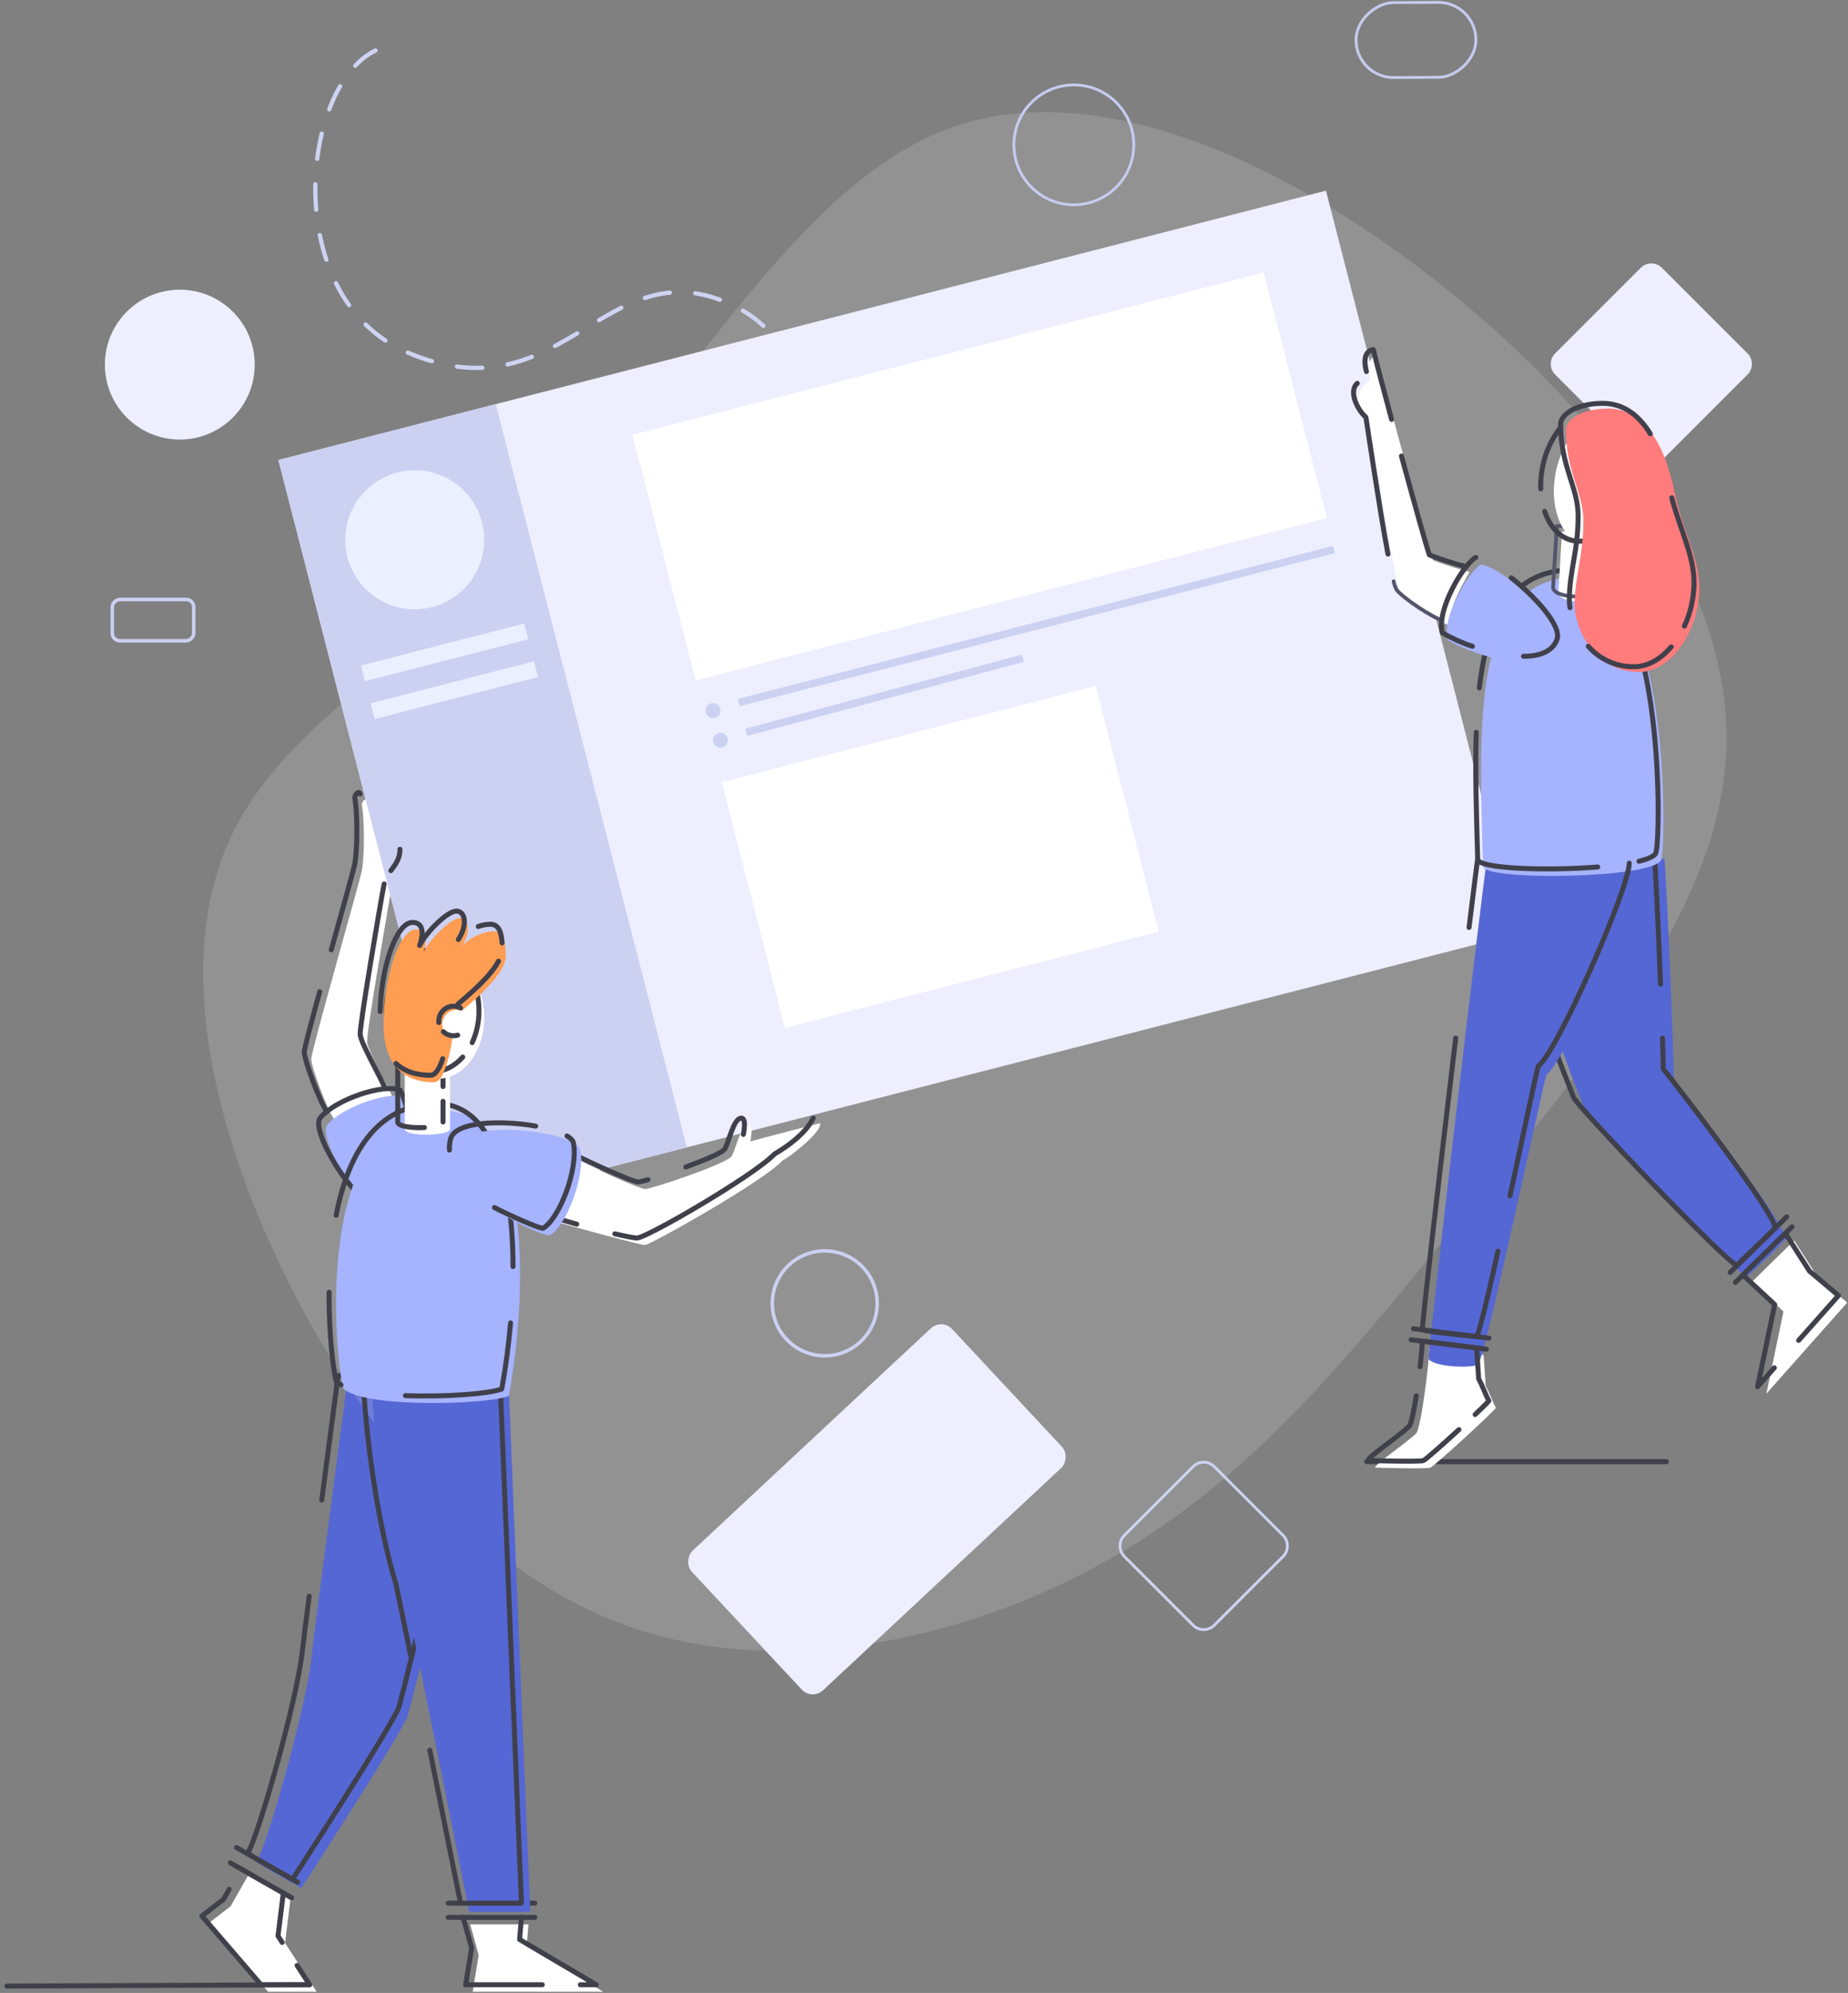 <?xml version="1.0" encoding="UTF-8"?>
<svg width="370px" height="399px" viewBox="0 0 370 399" version="1.1" xmlns="http://www.w3.org/2000/svg" xmlns:xlink="http://www.w3.org/1999/xlink">
    <rect x="0" y="0" width="370" height="399" fill="#808080" stroke="none"/>
    <title>4E2031C4-6D34-4ABA-AEF5-41C81301CD3D</title>
    <g id="First-screen" stroke="none" stroke-width="1" fill="none" fill-rule="evenodd">
        <g id="confirmation" transform="translate(-778, -168)">
            <g id="Group-2" transform="translate(779, 168)">
                <g id="drawkit-grape-pack-illustration-12" transform="translate(0, 8)">
                    <path d="M68.409,269.246 C68.111,272.161 62.454,314.204 61.283,324.393 C60.112,334.581 52.515,361.148 50.346,364.833 C52.614,366.239 59.336,369.994 59.336,369.994 C59.336,369.994 79.825,338.423 80.661,335.418 C81.498,332.412 85.059,317.878 85.059,317.878 L80.159,266.434 L68.409,269.246 Z" id="Path" fill="#5567D5" fill-rule="nonzero"></path>
                    <path d="M289.772,50.821 C321.361,76.501 345.724,109.877 344.649,141.823 C343.574,173.77 317.136,204.514 294.308,232.53 C271.48,260.546 252.192,285.711 223.529,302.756 C194.866,319.801 156.896,328.45 125.927,317.968 C94.958,307.485 70.975,277.957 55.758,246.648 C40.541,215.338 33.855,182.2 45.847,158.283 C57.839,134.365 88.497,119.591 114.09,92.96 C139.684,66.329 160.276,27.637 189.923,17.389 C219.571,7.14 258.263,25.147 289.772,50.821 Z" id="Path" fill="#FFFFFF" fill-rule="nonzero" opacity="0.148"></path>
                    <path d="M65.497,10.771 C52.211,21.169 57.156,63.278 84.397,68.59 C116.299,74.811 118.455,42.241 142.642,45.162 C163.675,47.704 169.988,70.447 156.964,84.708" id="Path" stroke="#CED3F3" stroke-width="0.852" stroke-linecap="round" stroke-linejoin="round" stroke-dasharray="5.11" transform="translate(111.076, 47.74) rotate(12) translate(-111.076, -47.74) "></path>
                    <path d="M149.689,120.844 L142.48,99.094 L164.23,106.716 L156.629,109.785 L165.73,118.593 L162.092,122.344 L152.943,113.366 L149.689,120.844 Z" id="Combined-Shape" fill="#CED3F3" fill-rule="nonzero" transform="translate(154.105, 110.719) rotate(12) translate(-154.105, -110.719) "></path>
                    <path d="M65.829,215.953 C64.451,214.012 61.325,205.652 61.325,204 C61.325,202.348 70.818,169.266 71.415,166.453 C72.013,163.641 71.995,155.685 71.415,153.066 C71.668,152.088 72.34,151.772 72.516,152.363 C72.976,152.735 75.595,154.307 75.595,154.307 C75.595,154.307 81.72,162.744 80.352,164.65 C79.232,166.16 78.252,167.77 77.423,169.459 C77.093,171.586 72.259,198.99 72.502,200.748 C72.744,202.506 77.613,211.369 77.74,211.998 C76.689,212.557 66.448,216.604 65.829,215.953 Z" id="Path" fill="#FFFFFF" fill-rule="nonzero"></path>
                    <path d="M65.326,182.168 C67.58,174.057 69.742,166.348 70.009,165.047 C70.589,162.234 70.589,154.279 70.009,151.659 C70.262,150.682 70.934,150.366 71.109,150.956" id="Path" stroke="#40404B" stroke-linecap="round" stroke-linejoin="round"></path>
                    <path d="M64.423,214.547 C63.045,212.606 59.919,204.246 59.919,202.594 C59.919,201.971 61.283,196.835 63.009,190.542" id="Path" stroke="#40404B" stroke-linecap="round" stroke-linejoin="round"></path>
                    <rect id="Rectangle" fill="#EDEFFF" fill-rule="nonzero" transform="translate(178.737, 131.534) rotate(-14.42) translate(-178.737, -131.534) " x="70.456" y="54.716" width="216.562" height="153.636"></rect>
                    <rect id="Rectangle" fill="#CCD1F2" fill-rule="nonzero" transform="translate(95.625, 152.901) rotate(-14.42) translate(-95.625, -152.901) " x="73.16" y="76.083" width="44.93" height="153.636"></rect>
                    <circle id="Oval" fill="#EAF0FF" fill-rule="nonzero" cx="82.036" cy="100.068" r="13.918"></circle>
                    <rect id="Rectangle" fill="#EAF0FF" fill-rule="nonzero" transform="translate(88.009, 122.61) rotate(-14.42) translate(-88.009, -122.61) " x="71.126" y="120.987" width="33.768" height="3.245"></rect>
                    <rect id="Rectangle" fill="#EAF0FF" fill-rule="nonzero" transform="translate(89.956, 130.176) rotate(-14.42) translate(-89.956, -130.176) " x="73.072" y="128.554" width="33.768" height="3.245"></rect>
                    <circle id="Oval" fill="#CCD1F2" fill-rule="nonzero" cx="141.75" cy="134.25" r="1.5"></circle>
                    <circle id="Oval-Copy" fill="#CCD1F2" fill-rule="nonzero" cx="143.25" cy="140.203" r="1.5"></circle>
                    <rect id="Rectangle" fill="#CCD1F2" fill-rule="nonzero" transform="translate(206.487, 117.339) rotate(-14.42) translate(-206.487, -117.339) " x="144.987" y="116.589" width="123" height="1.5"></rect>
                    <polygon id="Rectangle-Copy" fill="#CCD1F2" fill-rule="nonzero" transform="translate(176.12, 131.194) rotate(-14.42) translate(-176.12, -131.194) " points="147.451 130.726 204.789 130.161 204.789 131.661 147.451 132.226"></polygon>
                    <rect id="Rectangle" fill="#FFFFFF" fill-rule="nonzero" transform="translate(195.147, 87.376) rotate(-14.42) translate(-195.147, -87.376) " x="129.897" y="61.987" width="130.5" height="50.776"></rect>
                    <rect id="Rectangle" fill="#FFFFFF" fill-rule="nonzero" transform="translate(187.261, 163.565) rotate(-14.42) translate(-187.261, -163.565) " x="148.621" y="138.177" width="77.28" height="50.776"></rect>
                    <path d="M242.121,285.621 L255.879,299.379 C257.05,300.55 257.05,302.45 255.879,303.621 L242.121,317.379 C240.95,318.55 239.05,318.55 237.879,317.379 L224.121,303.621 C222.95,302.45 222.95,300.55 224.121,299.379 L237.879,285.621 C239.05,284.45 240.95,284.45 242.121,285.621 Z" id="Polygon" stroke="#CED3F3" stroke-width="0.562"></path>
                    <path d="M331.746,45.621 L348.879,62.754 C350.05,63.925 350.05,65.825 348.879,66.996 L331.746,84.129 C330.575,85.3 328.675,85.3 327.504,84.129 L310.371,66.996 C309.2,65.825 309.2,63.925 310.371,62.754 L327.504,45.621 C328.675,44.45 330.575,44.45 331.746,45.621 Z" id="Polygon-Copy" fill="#EDEFFF" fill-rule="nonzero"></path>
                    <polyline id="Path" fill="#FFFFFF" fill-rule="nonzero" points="48.627 367.554 45.164 373.654 40.829 376.993 52.677 390.764 62.398 390.764 56.066 380.991 57.135 372.395"></polyline>
                    <polyline id="Path" fill="#FFFFFF" fill-rule="nonzero" points="93.135 377.271 94.836 383.438 93.638 390.764 119.794 390.764 104.438 381.697 104.81 377.271"></polyline>
                    <path d="M60.904,311.578 C60.292,316.352 59.793,320.318 59.525,322.635 C58.358,332.83 50.757,359.401 48.588,363.064 C50.856,364.471 57.578,368.225 57.578,368.225 C57.578,368.225 78.067,336.655 78.904,333.649 C79.74,330.643 83.302,316.11 83.302,316.11 L78.401,264.676 L66.652,267.489 C66.504,268.948 65.013,280.187 63.417,292.334" id="Path" stroke="#40404B" stroke-linecap="round" stroke-linejoin="round"></path>
                    <line x1="88.744" y1="373.021" x2="106.079" y2="373.021" id="Path" stroke="#40404B" stroke-linecap="round" stroke-linejoin="round"></line>
                    <line x1="88.744" y1="375.865" x2="106.079" y2="375.865" id="Path" stroke="#40404B" stroke-linecap="round" stroke-linejoin="round"></line>
                    <polyline id="Path" stroke="#40404B" stroke-linecap="round" stroke-linejoin="round" points="115.195 389.358 118.388 389.358 103.031 380.291 103.404 375.865"></polyline>
                    <polyline id="Path" stroke="#40404B" stroke-linecap="round" stroke-linejoin="round" points="91.729 375.865 93.43 382.031 92.231 389.358 107.57 389.358"></polyline>
                    <line x1="46.363" y1="361.894" x2="58.608" y2="368.858" id="Path" stroke="#40404B" stroke-linecap="round" stroke-linejoin="round"></line>
                    <line x1="45.146" y1="364.966" x2="57.395" y2="371.934" id="Path" stroke="#40404B" stroke-linecap="round" stroke-linejoin="round"></line>
                    <polyline id="Path" stroke="#40404B" stroke-linecap="round" stroke-linejoin="round" points="55.496 380.878 54.66 379.584 55.729 370.989"></polyline>
                    <polyline id="Path" stroke="#40404B" stroke-linecap="round" stroke-linejoin="round" points="44.89 370.25 43.758 372.247 39.423 375.587 51.271 389.358 60.991 389.358 58.481 385.484"></polyline>
                    <line x1="0.375" y1="389.625" x2="60.991" y2="389.358" id="Path" stroke="#40404B" stroke-linecap="round" stroke-linejoin="round"></line>
                    <line x1="272.625" y1="284.625" x2="332.625" y2="284.625" id="Path-Copy" stroke="#40404B" stroke-linecap="round" stroke-linejoin="round"></line>
                    <path d="M73.591,271.795 C73.591,273.553 75.054,294.45 80.06,310.995 C83.368,326.794 92.963,374.779 92.963,374.779 L105.162,374.779 L100.771,267.587 L73.591,271.795 Z" id="Path" fill="#5567D5" fill-rule="nonzero"></path>
                    <path d="M85.059,342.407 C88.252,358.255 91.205,373.021 91.205,373.021 L103.404,373.021 L99.013,265.829 L71.834,270.048 C71.834,271.806 73.296,292.703 78.302,309.247 C79.055,312.837 80.13,318.086 81.343,324.059" id="Path" stroke="#40404B" stroke-linecap="round" stroke-linejoin="round"></path>
                    <path d="M115.368,224.524 C118.18,226.015 127.131,230.061 128.21,230.061 C129.289,230.061 144.734,224.964 145.549,223.406 C146.365,221.849 147.209,217.7 148.622,217.286 C150.035,216.871 149.237,220.52 149.237,220.52 C150.074,220.246 163.282,216.804 163.222,216.874 C163.574,218.766 156.427,224.127 155.681,224.32 C152.007,228.441 129.131,241.266 128.136,241.266 C127.141,241.266 111.687,237.047 110.713,236.695 C110.906,235.257 114.032,225.54 115.368,224.524 Z" id="Path" fill="#FFFFFF" fill-rule="nonzero"></path>
                    <path d="M77.262,166.309 C78.144,165.128 79.121,163.848 79.076,162.023" id="Path" stroke="#40404B" stroke-linecap="round" stroke-linejoin="round"></path>
                    <path d="M76.095,209.977 C75.391,207.839 71.218,200.892 71.109,199.078 C71.004,197.32 75.159,172.753 75.912,168.967" id="Path" stroke="#40404B" stroke-linecap="round" stroke-linejoin="round"></path>
                    <path d="M77.986,235.31 C73.124,237.42 62.166,219.94 64.549,217.159 C67.882,213.327 77.269,210.377 80.486,211.618 C82.11,213.844 86.255,231.742 77.986,235.31 Z" id="Path" fill="#A6B3FF" fill-rule="nonzero"></path>
                    <path d="M76.58,233.904 C71.718,236.013 60.759,218.534 63.143,215.753 C66.476,211.921 75.862,208.971 79.079,210.212 C80.704,212.438 84.848,230.336 76.58,233.904 Z" id="Path" stroke="#40404B" stroke-linecap="round" stroke-linejoin="round"></path>
                    <path d="M122.104,239.019 C124.237,239.515 125.971,239.856 126.554,239.856 C128.379,239.856 149.786,227.495 154.099,223.016 C158.251,220.608 160.863,217.918 161.816,215.848" id="Path" stroke="#40404B" stroke-linecap="round" stroke-linejoin="round"></path>
                    <path d="M109.841,235.697 C110.6,235.985 112.362,236.505 114.478,237.082" id="Path" stroke="#40404B" stroke-linecap="round" stroke-linejoin="round"></path>
                    <path d="M136.324,225.639 C140.153,224.232 143.756,222.731 144.143,222 C144.973,220.443 145.802,216.294 147.216,215.879 C148.629,215.464 147.831,219.114 147.831,219.114" id="Path" stroke="#40404B" stroke-linecap="round" stroke-linejoin="round"></path>
                    <path d="M113.961,223.118 C116.774,224.609 125.725,228.655 126.804,228.655 C127.46,228.546 128.107,228.385 128.738,228.173" id="Path" stroke="#40404B" stroke-linecap="round" stroke-linejoin="round"></path>
                    <path d="M87.914,214.396 C104.118,214.396 105.362,246.553 100.876,271.479 C96.513,273.237 71.837,273.971 67.724,269.981 C66.23,264.5 60.911,214.399 87.914,214.396 Z" id="Path" fill="#A6B3FF" fill-rule="nonzero"></path>
                    <path d="M66.293,235.314 C68.585,223.438 74.179,212.989 86.508,212.989 C97.603,212.989 101.685,228.071 101.716,245.583" id="Path" stroke="#40404B" stroke-linecap="round" stroke-linejoin="round"></path>
                    <path d="M67.277,269.246 C66.928,269.068 66.605,268.842 66.318,268.575 C65.797,266.673 64.82,259.403 64.89,250.716" id="Path" stroke="#40404B" stroke-linecap="round" stroke-linejoin="round"></path>
                    <path d="M101.221,256.857 C100.838,261.343 100.236,265.812 99.463,270.073 C97.002,271.05 88.188,271.714 80.176,271.409" id="Path" stroke="#40404B" stroke-linecap="round" stroke-linejoin="round"></path>
                    <path d="M90.635,221.371 C92.15,215.893 114.461,218.386 115.209,222.25 C116.208,227.607 112.344,237.455 109.103,239.321 C106.111,239.198 88.055,230.694 90.635,221.371 Z" id="Path" fill="#A6B3FF" fill-rule="nonzero"></path>
                    <path d="M112.523,219.42 C113.258,219.859 113.719,220.341 113.817,220.843 C114.816,226.201 110.952,236.048 107.711,237.915 C106.754,237.877 100.859,235.261 97.997,233.76" id="Path" stroke="#40404B" stroke-linecap="round" stroke-linejoin="round"></path>
                    <path d="M88.993,222.25 C88.943,221.48 89.023,220.708 89.229,219.964 C90.185,216.512 99.389,216.224 106.259,217.451" id="Path" stroke="#40404B" stroke-linecap="round" stroke-linejoin="round"></path>
                    <path d="M89.109,218.027 C89.109,219.458 80.039,219.641 80.039,218.027 L80.039,205.16 L89.109,205.16 L89.109,218.027 Z" id="Path" fill="#FFFFFF" fill-rule="nonzero"></path>
                    <path d="M83.973,217.739 C81.473,217.866 78.633,217.525 78.633,216.621 L78.633,203.754 L87.703,203.754 L87.703,209.53" id="Path" stroke="#40404B" stroke-linecap="round" stroke-linejoin="round"></path>
                    <ellipse id="Oval" fill="#FFFFFF" fill-rule="nonzero" cx="86.677" cy="195.77" rx="9.274" ry="12.196"></ellipse>
                    <path d="M91.655,203.627 C90.034,205.455 87.925,206.559 85.622,206.559 C80.5,206.559 76.344,201.1 76.344,194.364 C76.344,187.628 80.5,182.168 85.622,182.168 C90.744,182.168 94.896,187.628 94.896,194.364 C94.914,196.563 94.451,198.74 93.539,200.741" id="Path" stroke="#40404B" stroke-linecap="round" stroke-linejoin="round"></path>
                    <path d="M75.796,197.099 C75.796,187.385 79.02,178.086 82.268,178.086 C85.516,178.086 83.727,182.695 83.727,182.695 C85.077,179.995 89.25,175.822 91.075,175.822 C92.899,175.822 93.342,178.635 91.472,181.504 C93.114,179.674 95.416,178.574 97.87,178.445 C99.98,178.445 100.254,180.948 100.254,183.412 C100.254,187.768 91.113,194.455 90.083,195.608 C90.002,197.039 88.811,208.679 85.91,208.679 C83.01,208.679 75.796,207.966 75.796,197.099 Z" id="Path" fill="#FF9D52" fill-rule="nonzero"></path>
                    <path d="M87.64,203.965 C87.021,205.863 86.216,207.273 85.207,207.273 C83.576,207.273 80.58,207.048 78.271,204.918" id="Path" stroke="#40404B" stroke-linecap="round" stroke-linejoin="round"></path>
                    <path d="M98.812,184.432 C97.121,187.596 92.906,191.136 90.688,193.024" id="Path" stroke="#40404B" stroke-linecap="round" stroke-linejoin="round"></path>
                    <path d="M94.763,177.485 C95.535,177.21 96.347,177.059 97.167,177.039 C98.925,177.039 99.407,178.779 99.519,180.783" id="Path" stroke="#40404B" stroke-linecap="round" stroke-linejoin="round"></path>
                    <path d="M75.107,194.508 C75.353,185.234 78.45,176.673 81.565,176.673 C84.81,176.673 83.024,181.282 83.024,181.282 C84.374,178.582 88.547,174.409 90.371,174.409 C92.196,174.409 92.639,177.221 90.769,180.09" id="Path" stroke="#40404B" stroke-linecap="round" stroke-linejoin="round"></path>
                    <circle id="Oval" fill="#FFFFFF" fill-rule="nonzero" cx="90.505" cy="197.113" r="2.95"></circle>
                    <path d="M86.859,196.723 C86.854,196.618 86.854,196.514 86.859,196.41 C86.854,195.369 87.399,194.403 88.291,193.868 C89.184,193.333 90.293,193.309 91.208,193.805" id="Path" stroke="#40404B" stroke-linecap="round" stroke-linejoin="round"></path>
                    <path d="M90.639,199.24 C90.367,199.322 90.085,199.363 89.802,199.363 C89.044,199.364 88.314,199.072 87.766,198.547" id="Path" stroke="#40404B" stroke-linecap="round" stroke-linejoin="round"></path>
                    <rect id="Rectangle" stroke="#CCD1F2" stroke-width="0.703" stroke-linecap="round" stroke-linejoin="round" transform="translate(29.634, 116.153) rotate(-270) translate(-29.634, -116.153) " x="25.5" y="108" width="8.269" height="16.305" rx="1.5"></rect>
                    <rect id="Rectangle" fill="#EDEFFF" fill-rule="nonzero" transform="translate(174.576, 294.173) rotate(46.98) translate(-174.576, -294.173) " x="155.451" y="258.548" width="38.25" height="71.25" rx="3"></rect>
                    <circle id="Oval" stroke="#CCD1F2" stroke-width="0.703" stroke-linecap="round" stroke-linejoin="round" cx="164.128" cy="252.935" r="10.5"></circle>
                    <line x1="87.703" y1="212.483" x2="87.703" y2="216.621" id="Path" stroke="#40404B" stroke-linecap="round" stroke-linejoin="round"></line>
                </g>
                <g id="Group" transform="translate(270, 70)">
                    <polygon id="Path" fill="#FFFFFF" fill-rule="nonzero" points="88.225 178.351 93.048 185.889 98.849 190.782 82.66 209.018 86.08 192.575 79.72 186.673"></polygon>
                    <path d="M26.023,201.266 C26.17,202.451 26.297,205.407 26.459,207.422 C27.327,209.088 27.826,210.611 28.501,211.873 C27.095,213.536 16.176,223.52 15.392,223.826 C14.608,224.132 4.328,223.826 4.328,223.826 C4.328,223.042 9.953,219.407 12.562,216.956 C13.542,215.733 15.17,202.567 15.17,199.923 L26.023,201.266 Z" id="Path" fill="#FFFFFF" fill-rule="nonzero"></path>
                    <path d="M62.237,101.879 C62.61,104.593 64.115,140.361 64.115,146.106 C66.28,148.739 86.52,174.909 86.52,178.014 C84.129,180.714 80.874,183.639 78.894,185.449 C77.643,186.599 46.702,153.457 46.136,151.752 C45.57,150.047 41.242,139.908 41.242,137.538 C41.242,135.169 50.843,103.746 50.843,103.746 L62.237,101.879 Z" id="Path" fill="#5567D5" fill-rule="nonzero"></path>
                    <path d="M61.861,137.851 C61.953,140.702 62.005,142.896 62.005,143.996 C64.171,146.63 84.41,172.8 84.41,175.904 C82.435,177.912 78.318,181.638 76.785,183.34 C75.09,183.248 44.592,151.348 44.026,149.643 C43.46,147.938 39.133,137.798 39.133,135.429 C39.133,133.059 48.734,101.637 48.734,101.637 L60.128,99.77 C60.353,101.412 60.996,115.179 61.467,127.055" id="Path" stroke="#40404B" stroke-linecap="round" stroke-linejoin="round"></path>
                    <path d="M26.476,103.792 C25.924,106.847 15.008,199.157 15.008,202.082 C16.285,203.727 23.653,203.963 24.933,203.179 C26.213,202.395 37.66,148.335 38.612,145.171 C42.184,142.791 56.827,109.607 56.823,104.572" id="Path" fill="#5567D5" fill-rule="nonzero"></path>
                    <path d="M45.007,45.503 C63.288,45.503 62.659,98.237 61.619,102.076 C60.578,105.915 25.984,106.425 25.91,103.44 C25.19,75.35 23.26,45.503 45.007,45.503 Z" id="Path" fill="#A6B3FF" fill-rule="nonzero"></path>
                    <path d="M31.335,169.4 C34.007,157.018 36.538,144.925 36.992,143.416 C40.56,141.036 55.206,107.852 55.203,102.818" id="Path" stroke="#40404B" stroke-linecap="round" stroke-linejoin="round"></path>
                    <path d="M20.454,137.844 C17.353,163.772 13.774,194.53 13.774,196.239 C16.035,196.812 22.996,197.388 24.581,197.585 C25.07,197.286 26.853,189.798 28.927,180.475" id="Path" stroke="#40404B" stroke-linecap="round" stroke-linejoin="round"></path>
                    <path d="M24.856,102.034 C24.726,102.737 24.068,107.986 23.126,115.675" id="Path" stroke="#40404B" stroke-linecap="round" stroke-linejoin="round"></path>
                    <path d="M21.101,216.218 C17.838,219.217 14.421,222.247 13.985,222.409 C13.201,222.704 2.922,222.409 2.922,222.409 C2.922,221.625 8.547,217.99 11.155,215.539 C11.563,215.03 12.083,212.463 12.562,209.45" id="Path" stroke="#40404B" stroke-linecap="round" stroke-linejoin="round"></path>
                    <path d="M13.331,203.611 C13.595,201.315 13.764,199.361 13.764,198.506 L24.617,199.86 C24.764,201.045 24.891,204.001 25.053,206.016 C25.921,207.682 26.42,209.204 27.095,210.466 C26.719,210.906 25.689,211.922 24.349,213.191" id="Path" stroke="#40404B" stroke-linecap="round" stroke-linejoin="round"></path>
                    <path d="M48.892,103.574 C38.489,104.407 24.901,103.901 24.856,102.034 C24.634,93.421 24.3,84.639 24.571,76.609" id="Path" stroke="#40404B" stroke-linecap="round" stroke-linejoin="round"></path>
                    <path d="M25.19,67.721 C26.765,53.979 31.44,44.096 43.953,44.096 C62.234,44.096 61.604,96.831 60.564,100.67 C60.374,101.373 59.108,101.943 57.157,102.428" id="Path" stroke="#40404B" stroke-linecap="round" stroke-linejoin="round"></path>
                    <path d="M48.892,49.296 C48.892,51.029 40.873,50.875 41.013,48.561 L41.748,36.373 L48.892,36.373 L48.892,49.296 Z" id="Path" fill="#FFFFFF" fill-rule="nonzero"></path>
                    <path d="M47.837,48.241 C47.837,49.975 39.818,49.82 39.959,47.507 L40.694,35.318 L47.837,35.318 L47.837,48.241 Z" id="Path" stroke="#54546B" stroke-width="0.75" stroke-linecap="round" stroke-linejoin="round"></path>
                    <ellipse id="Oval" fill="#FFFFFF" fill-rule="nonzero" transform="translate(49.349, 26.155) rotate(-77.905) translate(-49.349, -26.155) " cx="49.349" cy="26.155" rx="13.432" ry="8.999"></ellipse>
                    <path d="M37.48,27.886 C37.434,26.336 37.574,24.787 37.895,23.27 C38.451,20.459 39.673,17.822 41.46,15.581" id="Path" stroke="#40404B" stroke-linecap="round" stroke-linejoin="round"></path>
                    <path d="M46.294,38.264 C45.51,38.404 44.707,38.392 43.928,38.229 C41.295,37.677 39.294,35.452 38.261,32.375" id="Path" stroke="#40404B" stroke-linecap="round" stroke-linejoin="round"></path>
                    <path d="M50.945,11.798 C58.679,11.798 62.547,19.948 64.304,28.673 C65.711,35.705 69.226,41.681 69.226,47.658 C69.226,56.612 63.366,64.533 57.273,64.533 C47.834,64.533 44.265,55.318 44.265,51.173 C44.265,45.313 46.023,41.491 46.023,34.298 C46.023,28.603 42.508,24.367 42.508,16.017 C42.508,13.894 45.897,11.798 50.945,11.798 Z" id="Path" fill="#FF7B7C" fill-rule="nonzero"></path>
                    <path d="M43.344,51.666 C43.259,51.158 43.214,50.644 43.211,50.129 C43.211,44.269 44.969,40.447 44.969,33.254 C44.969,27.559 41.453,23.323 41.453,14.973 C41.453,12.864 44.835,10.754 49.89,10.754 C54.109,10.754 57.206,13.215 59.414,16.847" id="Path" stroke="#40404B" stroke-linecap="round" stroke-linejoin="round"></path>
                    <path d="M63.612,59.505 C61.503,61.966 58.883,63.478 56.229,63.478 C52.703,63.549 49.327,62.056 47.008,59.4" id="Path" stroke="#40404B" stroke-linecap="round" stroke-linejoin="round"></path>
                    <path d="M63.721,29.668 C65.313,35.828 68.172,41.217 68.172,46.603 C68.17,49.629 67.511,52.618 66.242,55.364" id="Path" stroke="#40404B" stroke-linecap="round" stroke-linejoin="round"></path>
                    <line x1="12.013" y1="196.017" x2="27.095" y2="197.898" id="Path" stroke="#40404B" stroke-linecap="round" stroke-linejoin="round"></line>
                    <line x1="11.531" y1="198.229" x2="26.61" y2="200.109" id="Path" stroke="#40404B" stroke-linecap="round" stroke-linejoin="round"></line>
                    <line x1="75.414" y1="184.736" x2="86.741" y2="173.602" id="Path" stroke="#40404B" stroke-linecap="round" stroke-linejoin="round"></line>
                    <line x1="76.465" y1="186.739" x2="87.792" y2="175.609" id="Path" stroke="#40404B" stroke-linecap="round" stroke-linejoin="round"></line>
                    <polyline id="Path" stroke="#40404B" stroke-linecap="round" stroke-linejoin="round" points="84.249 203.839 80.902 207.612 84.322 191.169 77.963 185.266 86.467 176.945 91.29 184.482 97.091 189.376 89.118 198.355"></polyline>
                    <path d="M23.242,44.518 C20.756,43.864 18.306,43.081 15.901,42.173 C15.198,40.609 6.177,7.467 4.651,1.072 C3.681,1.153 2.44,2.725 3.333,6.05 C1.628,7.432 -1.153,10.213 3.164,14.604 C3.354,15.806 8.751,48.354 9.274,49.057 C10.976,51.36 17.613,54.587 19.069,55.167 C19.529,53.905 18.826,51.827 23.242,44.518 Z" id="Path" fill="#FFFFFF" fill-rule="nonzero"></path>
                    <path d="M41.797,59.4 C43.274,55.181 29.521,43.351 25.524,43.031 C23.182,44.234 17.564,53.543 18.844,58.117 C23.26,60.912 39.354,66.371 41.797,59.4 Z" id="Path" fill="#A6B3FF" fill-rule="nonzero"></path>
                    <path d="M7.615,13.968 C5.931,7.71 4.49,2.229 3.962,0 C2.992,0.081 1.695,1.055 2.584,4.38" id="Path" stroke="#40404B" stroke-linecap="round" stroke-linejoin="round"></path>
                    <path d="M22.539,43.464 C20.053,42.809 17.603,42.027 15.198,41.119 C14.847,40.307 12.231,30.976 9.594,21.301" id="Path" stroke="#40404B" stroke-linecap="round" stroke-linejoin="round"></path>
                    <path d="M6.891,40.932 C5.168,31.697 2.936,16.464 2.475,13.532 C0.897,12.206 -1.118,8.395 0.753,6.743" id="Path" stroke="#40404B" stroke-linecap="round" stroke-linejoin="round"></path>
                    <path d="M17.677,54.127 C16.309,53.912 9.879,49.813 8.585,48.016 C8.327,47.499 8.139,46.949 8.026,46.382" id="Path" stroke="#54546B" stroke-width="0.75" stroke-linecap="round" stroke-linejoin="round"></path>
                    <path d="M34.031,61.39 C37.245,61.39 39.867,60.479 40.743,57.98 C41.678,55.311 36.524,49.595 31.585,45.675" id="Path" stroke="#40404B" stroke-linecap="round" stroke-linejoin="round"></path>
                    <path d="M24.469,41.611 C22.128,42.813 16.51,52.123 17.789,56.696 C19.692,57.808 21.707,58.714 23.801,59.4" id="Path" stroke="#40404B" stroke-linecap="round" stroke-linejoin="round"></path>
                </g>
                <rect id="Rectangle" stroke="#C6CBF0" stroke-width="0.561" stroke-linecap="round" stroke-linejoin="round" transform="translate(282.5, 8) rotate(-90.3) translate(-282.5, -8) " x="275" y="-4" width="15" height="24" rx="7.5"></rect>
                <circle id="Oval" stroke="#C6CBF0" stroke-width="0.561" stroke-linecap="round" stroke-linejoin="round" cx="214" cy="29" r="12"></circle>
                <circle id="Oval-Copy-2" fill="#EDEFFF" fill-rule="nonzero" cx="35" cy="73" r="15"></circle>
            </g>
        </g>
    </g>
</svg>
